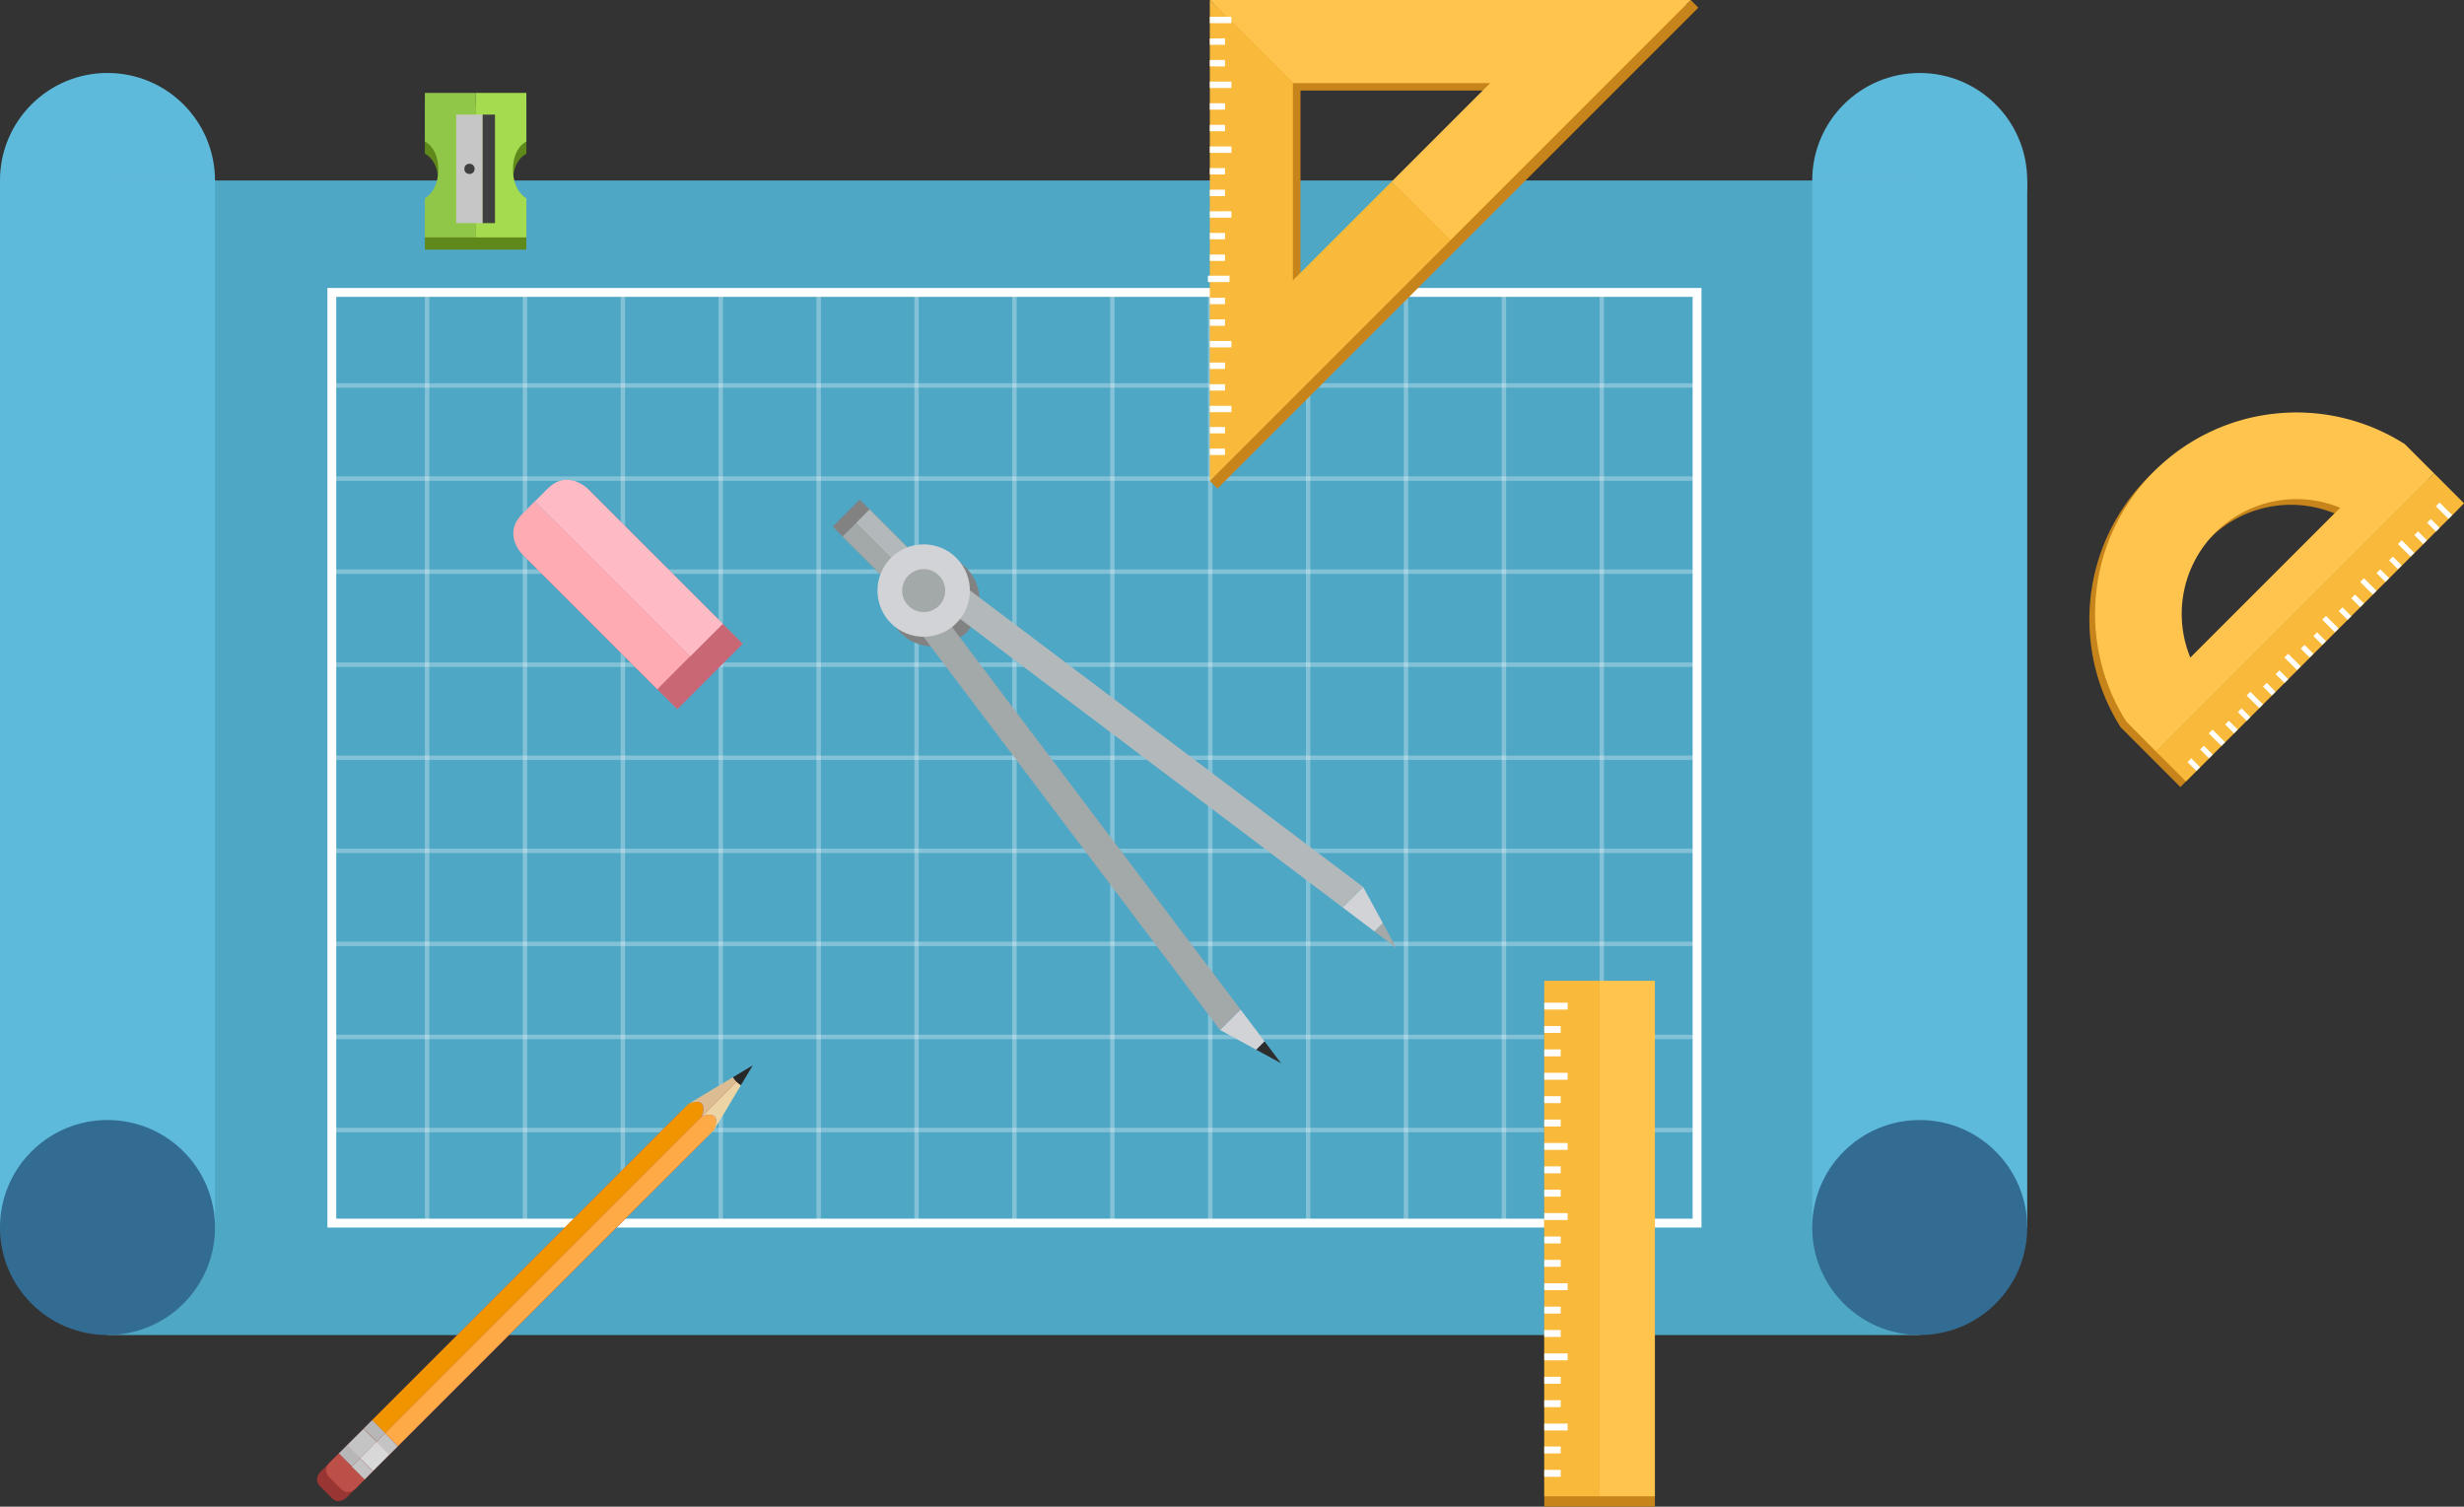 <svg xmlns="http://www.w3.org/2000/svg" viewBox="0 0 968.49 592.21"><rect x="0" y="0" width="968.49" height="592.21" fill="#333333" stroke="none"/><defs><style>.cls-1{fill:#5ebadb;}.cls-2{fill:#4fa7c6;}.cls-3{fill:#fff;}.cls-4{opacity:0.3;}.cls-5{fill:#326c93;}.cls-6{fill:#c6841a;}.cls-7{fill:#ffc44d;}.cls-8{fill:#f9ba3b;}.cls-9{fill:#993533;}.cls-10{fill:#f09400;}.cls-11{fill:#feab47;}.cls-12{fill:#bd4f49;}.cls-13{fill:#c4c4c4;}.cls-14{fill:#d8d8d8;}.cls-15{fill:#edd4a5;}.cls-16{fill:#dbbc93;}.cls-17{fill:#282828;}.cls-18{fill:#b7b7b7;}.cls-19{fill:#5f891b;}.cls-20{fill:#91c749;}.cls-21{fill:#a5db4f;}.cls-22{fill:#c6c6c6;}.cls-23{fill:#3f3f3f;}.cls-24{fill:#828282;}.cls-25{fill:#a3a8a9;}.cls-26{fill:#d2d3d6;}.cls-27{fill:#2d2d2d;}.cls-28{fill:#b3b9ba;}.cls-29{fill:#c96775;}.cls-30{fill:#ffabb3;}.cls-31{fill:#ffbbc5;}</style></defs><title>blueprint</title><g id="Layer_2" data-name="Layer 2"><g id="Layer_1-2" data-name="Layer 1"><circle class="cls-1" cx="754.56" cy="70.94" r="42.25"/><circle class="cls-1" cx="42.25" cy="70.94" r="42.26"/><rect class="cls-2" x="42.25" y="70.94" width="712.31" height="453.8"/><path class="cls-3" d="M668.78,482.48H128.69V113.19H668.78ZM132.16,479H665.3V116.67H132.16Z"/><g class="cls-4"><rect class="cls-3" x="167" y="114.93" width="1.74" height="365.82"/><rect class="cls-3" x="205.48" y="114.93" width="1.73" height="365.82"/><rect class="cls-3" x="243.96" y="114.93" width="1.73" height="365.82"/><rect class="cls-3" x="282.43" y="114.93" width="1.74" height="365.82"/><rect class="cls-3" x="320.91" y="114.93" width="1.74" height="365.81"/><rect class="cls-3" x="359.39" y="114.93" width="1.74" height="365.81"/><rect class="cls-3" x="397.86" y="114.93" width="1.74" height="365.82"/><rect class="cls-3" x="436.34" y="114.93" width="1.74" height="365.82"/><rect class="cls-3" x="474.82" y="114.93" width="1.74" height="365.81"/><rect class="cls-3" x="513.3" y="114.93" width="1.73" height="365.82"/><rect class="cls-3" x="551.77" y="114.93" width="1.73" height="365.82"/><rect class="cls-3" x="590.25" y="114.93" width="1.74" height="365.82"/><rect class="cls-3" x="628.72" y="114.93" width="1.74" height="365.82"/></g><g class="cls-4"><rect class="cls-3" x="130.62" y="114.06" width="536.22" height="1.74"/><rect class="cls-3" x="130.62" y="150.64" width="536.22" height="1.74"/><rect class="cls-3" x="130.62" y="187.23" width="536.22" height="1.74"/><rect class="cls-3" x="130.62" y="223.81" width="536.22" height="1.74"/><rect class="cls-3" x="130.62" y="260.39" width="536.22" height="1.74"/><rect class="cls-3" x="130.62" y="296.97" width="536.22" height="1.74"/><rect class="cls-3" x="130.62" y="333.55" width="536.22" height="1.74"/><rect class="cls-3" x="130.62" y="370.13" width="536.22" height="1.74"/><rect class="cls-3" x="130.62" y="406.71" width="536.22" height="1.74"/><rect class="cls-3" x="130.62" y="443.29" width="536.22" height="1.74"/><rect class="cls-3" x="130.62" y="479.88" width="536.22" height="1.74"/></g><rect class="cls-1" y="70.94" width="84.51" height="411.55"/><rect class="cls-1" x="712.3" y="70.94" width="84.51" height="411.55"/><circle class="cls-5" cx="754.56" cy="482.48" r="42.25"/><circle class="cls-5" cx="42.25" cy="482.48" r="42.26"/><path class="cls-6" d="M662.78,1.78H477.31V187.25L475.53,189l1.15,1.15.72.71,1.15,1.15,189-189-1.15-1.15-.71-.71L664.55,0Zm-114,71.42-37.62,37.61V35.59h75.23Z"/><polygon class="cls-7" points="585.72 32.66 546.95 71.42 570.04 94.52 664.55 0 475.53 0 508.18 32.66 585.72 32.66"/><polygon class="cls-8" points="570.04 94.52 546.95 71.42 508.18 110.19 508.18 32.66 475.53 0 475.53 189.03 570.04 94.52"/><rect class="cls-3" x="475.53" y="6.6" width="8.48" height="2.51"/><rect class="cls-3" x="475.53" y="15.1" width="5.97" height="2.51" transform="translate(-0.02 0.75) rotate(-0.09)"/><rect class="cls-3" x="477.25" y="21.86" width="2.51" height="5.97" transform="translate(452.92 503.31) rotate(-89.91)"/><rect class="cls-3" x="475.53" y="32.08" width="8.48" height="2.51" transform="translate(-0.05 0.75) rotate(-0.09)"/><rect class="cls-3" x="477.25" y="38.85" width="2.51" height="5.97" transform="translate(435.93 520.28) rotate(-89.91)"/><rect class="cls-3" x="475.53" y="49.07" width="5.96" height="2.51"/><rect class="cls-3" x="478.51" y="54.58" width="2.51" height="8.48" transform="translate(420.2 538.5) rotate(-89.91)"/><rect class="cls-3" x="475.53" y="66.06" width="5.97" height="2.51" transform="translate(-0.1 0.75) rotate(-0.09)"/><rect class="cls-3" x="475.53" y="74.56" width="5.96" height="2.51"/><rect class="cls-3" x="475.53" y="83.05" width="8.48" height="2.51" transform="translate(-0.13 0.75) rotate(-0.09)"/><rect class="cls-3" x="477.25" y="89.82" width="2.51" height="5.97" transform="translate(384.97 571.16) rotate(-89.91)"/><rect class="cls-3" x="477.25" y="98.31" width="2.51" height="5.97" transform="translate(376.47 579.65) rotate(-89.91)"/><rect class="cls-3" x="478.51" y="105.55" width="2.51" height="8.48" transform="matrix(0, -1, 1, 0, 369.23, 589.38)"/><rect class="cls-3" x="477.25" y="115.3" width="2.51" height="5.97" transform="translate(359.48 596.61) rotate(-89.91)"/><rect class="cls-3" x="477.25" y="123.79" width="2.51" height="5.97" transform="translate(350.99 605.09) rotate(-89.91)"/><rect class="cls-3" x="475.53" y="134.02" width="8.48" height="2.51"/><rect class="cls-3" x="475.53" y="142.51" width="5.97" height="2.51" transform="translate(-0.22 0.75) rotate(-0.09)"/><rect class="cls-3" x="475.53" y="151.01" width="5.97" height="2.51"/><rect class="cls-3" x="475.53" y="167.83" width="5.96" height="2.51"/><rect class="cls-3" x="475.53" y="176.33" width="5.96" height="2.51"/><rect class="cls-3" x="475.53" y="159.5" width="8.48" height="2.51"/><path class="cls-9" d="M287.64,430.13l4.66-7.79L284.51,427,267,437.49,142.66,561.8l-3.33,3.33-6.52,6.52-3.22,3.22-3.75,3.75s-2.75,2.85,0,5.6l2.29,2.29,2.29,2.29c2.75,2.75,5.6,0,5.6,0l3.75-3.75,3.22-3.22,6.53-6.53,3.33-3.33,124.3-124.3Z"/><path class="cls-10" d="M275.75,433.8c-1.71-1.71-5.21.12-5.21.12l-124.3,124.3,5.09,5.09L275.63,439S277.46,435.51,275.75,433.8Z"/><path class="cls-11" d="M280.73,444.09s1.83-3.5.12-5.21-5.21.12-5.21.12L151.33,563.3l5.09,5.09Z"/><path class="cls-12" d="M139.6,585.22l3.75-3.75-5.09-5.09h0l-5.09-5.09L129.42,575s-2.75,2.85,0,5.6l2.29,2.29h0l2.29,2.29C136.76,588,139.6,585.22,139.6,585.22Z"/><rect class="cls-13" x="149.86" y="563.92" width="4.71" height="7.2" transform="translate(-356.73 273.89) rotate(-45)"/><rect class="cls-13" x="140.14" y="573.71" width="4.55" height="7.2" transform="translate(-366.48 269.74) rotate(-44.99)"/><rect class="cls-14" x="142.67" y="568.84" width="9.23" height="7.2" transform="translate(-361.63 271.79) rotate(-45)"/><path class="cls-15" d="M278.3,436.34,275.63,439s3.5-1.83,5.21-.12-.12,5.21-.12,5.21l10.49-17.55a10.68,10.68,0,0,1-1.73-1.4Z"/><path class="cls-16" d="M275.63,439l2.66-2.66,11.2-11.2a10.7,10.7,0,0,1-1.4-1.73l-17.55,10.5s3.5-1.83,5.21-.12S275.63,439,275.63,439Z"/><path class="cls-17" d="M291.22,426.54l4.66-7.79-7.79,4.66a10.67,10.67,0,0,0,3.13,3.13Z"/><rect class="cls-18" x="144.77" y="558.83" width="4.71" height="7.2" transform="translate(-354.63 268.81) rotate(-45.01)"/><rect class="cls-18" x="135.05" y="568.63" width="4.55" height="7.2" transform="translate(-364.43 264.75) rotate(-45.01)"/><rect class="cls-13" x="137.58" y="563.75" width="9.23" height="7.2" transform="translate(-359.5 266.67) rotate(-44.99)"/><rect class="cls-6" x="606.99" y="389.68" width="43.47" height="202.53"/><rect class="cls-8" x="606.99" y="385.5" width="21.73" height="202.63"/><rect class="cls-7" x="628.72" y="385.5" width="21.74" height="202.63"/><rect class="cls-3" x="606.99" y="394.1" width="9.18" height="2.71"/><rect class="cls-3" x="606.99" y="403.29" width="6.45" height="2.71"/><rect class="cls-3" x="606.99" y="412.48" width="6.45" height="2.72"/><rect class="cls-3" x="606.99" y="421.67" width="9.17" height="2.72"/><rect class="cls-3" x="606.99" y="430.86" width="6.45" height="2.72"/><rect class="cls-3" x="606.99" y="440.05" width="6.45" height="2.72"/><polygon class="cls-3" points="616.16 451.96 616.17 449.24 606.99 449.24 606.99 451.96 616.16 451.96"/><rect class="cls-3" x="606.99" y="458.44" width="6.45" height="2.72"/><rect class="cls-3" x="606.99" y="467.63" width="6.45" height="2.72"/><rect class="cls-3" x="606.99" y="476.81" width="9.17" height="2.72"/><rect class="cls-3" x="606.99" y="486.01" width="6.45" height="2.72"/><rect class="cls-3" x="606.99" y="495.2" width="6.45" height="2.72"/><polygon class="cls-3" points="616.16 507.11 616.17 504.39 606.99 504.39 606.99 507.11 616.16 507.11"/><rect class="cls-3" x="606.99" y="513.58" width="6.45" height="2.72"/><rect class="cls-3" x="606.99" y="522.77" width="6.45" height="2.72"/><rect class="cls-3" x="606.99" y="531.96" width="9.17" height="2.72"/><rect class="cls-3" x="606.99" y="541.16" width="6.45" height="2.72"/><rect class="cls-3" x="606.99" y="550.35" width="6.45" height="2.72"/><rect class="cls-3" x="606.99" y="568.56" width="6.45" height="2.71"/><rect class="cls-3" x="606.99" y="577.74" width="6.45" height="2.72"/><rect class="cls-3" x="606.99" y="559.54" width="9.17" height="2.71"/><path class="cls-6" d="M833.55,285.87,857,309.35,966.24,200.08,943,176.84l0,0-.13-.08-.1-.11,0,0A79.14,79.14,0,0,0,833.55,285.87Zm35-74.26a45.18,45.18,0,0,1,49.11-9.8l-58.9,58.9A45.19,45.19,0,0,1,868.5,211.61Z"/><rect class="cls-8" x="830.68" y="238.33" width="154.59" height="16.58" transform="translate(91.56 714.27) rotate(-45)"/><path class="cls-7" d="M835.78,283.64l11.67,11.78L956.77,186.1l-11.52-11.52-.26-.16A79.14,79.14,0,0,0,835.78,283.64Zm34.95-74.26a45.19,45.19,0,0,1,49.11-9.79l-58.9,58.9A45.18,45.18,0,0,1,870.73,209.38Z"/><polygon class="cls-3" points="962.39 203.93 957.44 198.98 958.9 197.52 963.86 202.47 962.39 203.93"/><rect class="cls-3" x="955.39" y="203.95" width="2.07" height="4.92" transform="translate(133.56 735.8) rotate(-44.93)"/><rect class="cls-3" x="950.43" y="208.91" width="2.07" height="4.93" transform="translate(129.37 734.95) rotate(-45.02)"/><rect class="cls-3" x="944.73" y="212.1" width="2.08" height="7" transform="translate(124.71 732.16) rotate(-45.02)"/><rect class="cls-3" x="940.51" y="218.83" width="2.08" height="4.92" transform="translate(120.16 731.98) rotate(-45.1)"/><rect class="cls-3" x="935.55" y="223.79" width="2.08" height="4.92" transform="translate(114.25 728.39) rotate(-44.99)"/><rect class="cls-3" x="929.86" y="226.97" width="2.07" height="7" transform="translate(109.77 725.89) rotate(-45.01)"/><polygon class="cls-3" points="924.19 235.16 925.66 233.69 929.15 237.18 927.68 238.64 924.19 235.16"/><rect class="cls-3" x="920.67" y="238.66" width="2.07" height="4.92" transform="translate(98.82 721.28) rotate(-44.92)"/><rect class="cls-3" x="914.98" y="241.85" width="2.08" height="7" transform="translate(95.11 720.11) rotate(-45.04)"/><rect class="cls-3" x="910.76" y="248.58" width="2.07" height="4.93" transform="translate(90.01 719.08) rotate(-45.06)"/><rect class="cls-3" x="905.8" y="253.54" width="2.08" height="4.93" transform="translate(84.8 716.6) rotate(-45.03)"/><rect class="cls-3" x="900.11" y="256.73" width="2.07" height="7" transform="translate(80.77 714.94) rotate(-45.11)"/><rect class="cls-3" x="895.88" y="263.46" width="2.08" height="4.92" transform="translate(74.3 711.43) rotate(-44.95)"/><polygon class="cls-3" points="889.49 269.87 890.95 268.4 894.43 271.89 892.97 273.35 889.49 269.87"/><rect class="cls-3" x="885.23" y="271.6" width="2.07" height="7" transform="translate(64.91 706.98) rotate(-44.98)"/><rect class="cls-3" x="881" y="278.34" width="2.07" height="4.93" transform="translate(60.34 707.01) rotate(-45.07)"/><rect class="cls-3" x="876.05" y="283.29" width="2.07" height="4.93" transform="translate(54.76 703.75) rotate(-44.99)"/><rect class="cls-3" x="866.22" y="293.11" width="2.07" height="4.92" transform="translate(45.08 699.96) rotate(-45.01)"/><polygon class="cls-3" points="859.83 299.53 861.29 298.06 864.77 301.54 863.31 303.01 859.83 299.53"/><rect class="cls-3" x="870.35" y="286.48" width="2.07" height="7" transform="translate(50.11 700.96) rotate(-44.99)"/><path class="cls-19" d="M206.89,60.44V41.33H167V60.44s5.26,2.21,5.26,10.94S167,82.74,167,82.74V98.12h39.89V82.74s-5.26-2.63-5.26-11.36S206.89,60.44,206.89,60.44Z"/><path class="cls-20" d="M167,36.52V55.64s5.26,2.21,5.26,10.94S167,77.94,167,77.94V93.31h19.95V36.52Z"/><path class="cls-21" d="M206.89,55.64V36.52H186.95V93.31h19.95V77.94s-5.26-2.63-5.26-11.36S206.89,55.64,206.89,55.64Z"/><rect class="cls-22" x="179.33" y="45.04" width="10.39" height="42.66"/><rect class="cls-23" x="189.72" y="45.04" width="4.84" height="42.66"/><circle class="cls-23" cx="184.53" cy="66.37" r="2.01"/><path class="cls-24" d="M385,235.84A18.1,18.1,0,0,0,360.53,219l-14.91-14.91-3.87-3.87-10.63,10.63,3.87,3.87L349.9,229.6a18.1,18.1,0,0,0,16.87,24.49l1,1.3L378,250.2a17.43,17.43,0,0,0,1.75-1.43,17.72,17.72,0,0,0,1.43-1.75l5.34-10.09Z"/><polygon class="cls-25" points="548.85 372.59 543.51 362.79 540.22 366.08 548.85 372.59"/><polygon class="cls-26" points="528.98 357.6 540.22 366.08 543.51 362.79 535.77 348.61 527.72 356.65 528.98 357.6"/><polygon class="cls-27" points="503.53 417.92 497.02 409.28 493.73 412.57 503.53 417.92"/><polygon class="cls-26" points="487.59 396.79 479.54 404.83 493.73 412.57 497.02 409.28 488.54 398.04 487.59 396.79"/><rect class="cls-24" x="335.4" y="197.42" width="15.03" height="29.11" transform="translate(-49.46 304.55) rotate(-45)"/><polygon class="cls-28" points="371.19 224.47 364.4 233.46 527.72 356.65 535.77 348.61 371.19 224.47"/><polygon class="cls-25" points="479.54 404.83 487.59 396.79 364.4 233.46 355.4 240.25 479.54 404.83"/><rect class="cls-25" x="340.37" y="203.95" width="7.51" height="29.12" transform="translate(-53.71 307.34) rotate(-45)"/><rect class="cls-28" x="345.69" y="198.63" width="7.51" height="29.12" transform="translate(-48.39 309.59) rotate(-45.01)"/><circle class="cls-26" cx="363.06" cy="232.12" r="18.16" transform="translate(-57.8 324.71) rotate(-45)"/><circle class="cls-25" cx="363.06" cy="232.12" r="8.45" transform="translate(-57.81 324.65) rotate(-44.99)"/><rect class="cls-29" x="230.4" y="192.31" width="36.4" height="86.22" transform="translate(-93.66 244.75) rotate(-45)"/><path class="cls-29" d="M231,192l0,0h0Z"/><path class="cls-30" d="M205.24,202.08h0c-7.83,7.83,0,15.73,0,15.73l53.1,53.1L271.22,258l-61-61Z"/><path class="cls-31" d="M215.26,192.07h0l-5,5,61,61,12.87-12.87L231,192.07l0,0C230.66,191.76,222.93,184.39,215.26,192.07Z"/></g></g></svg>